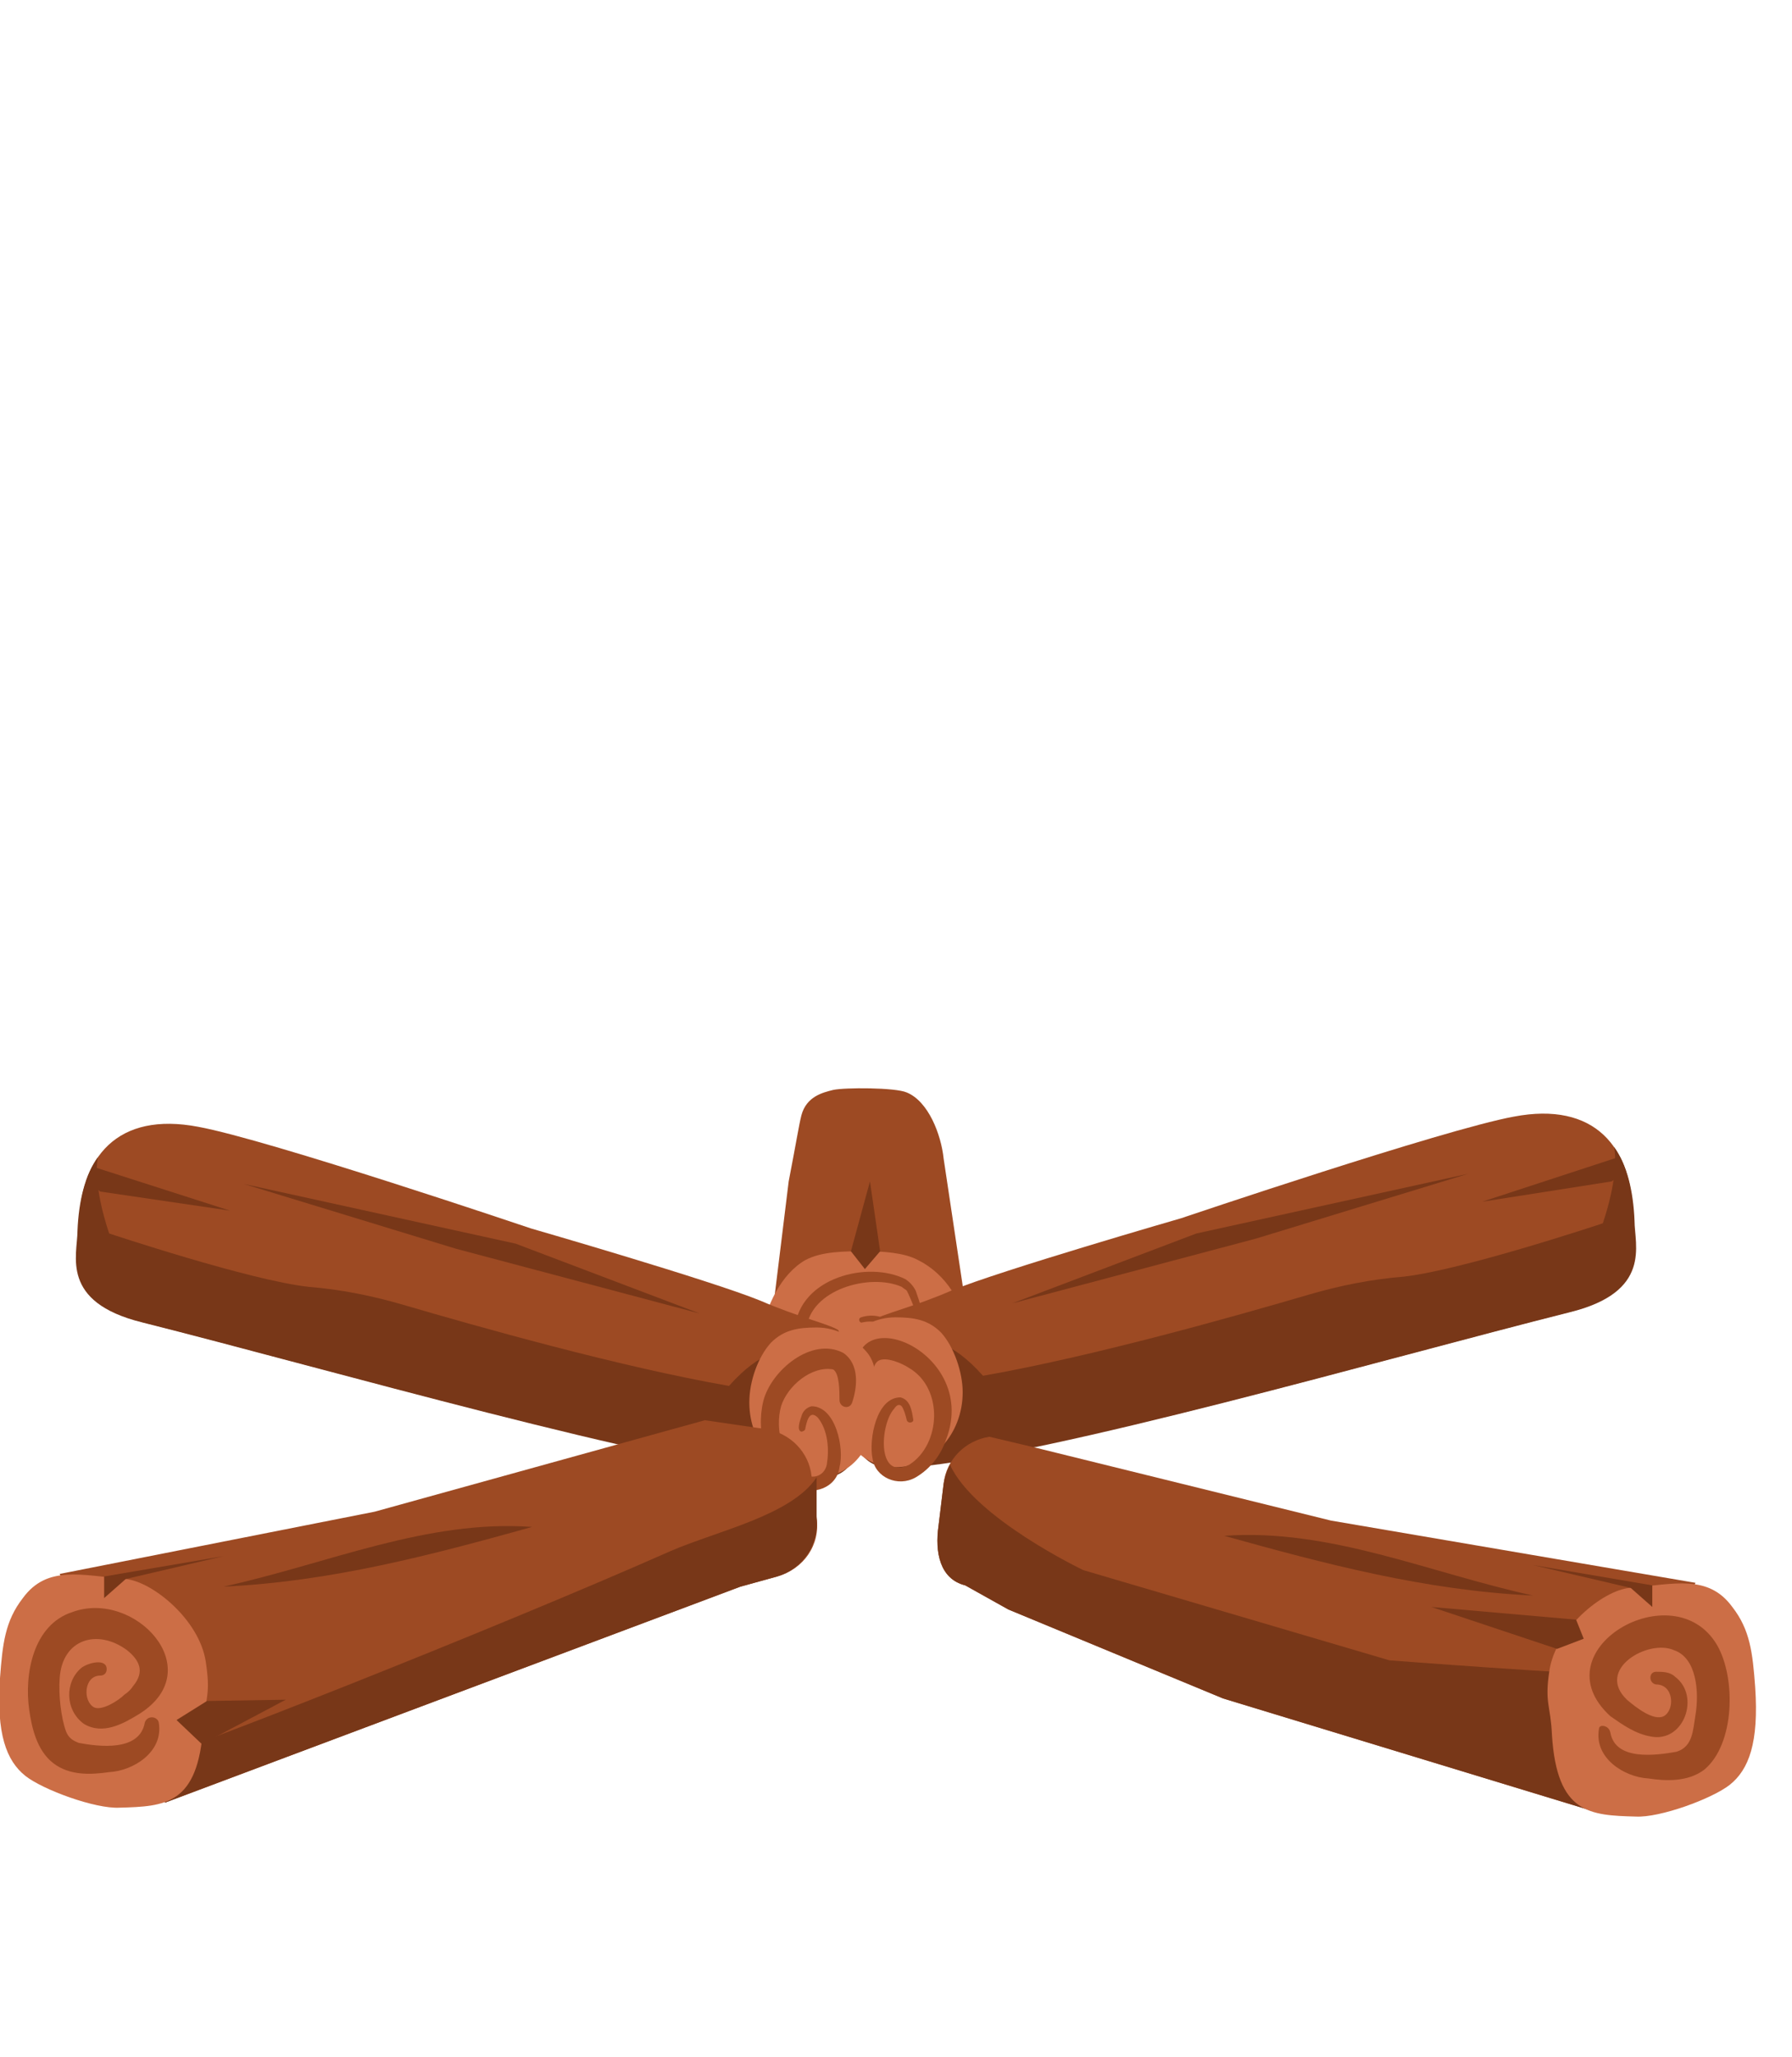 <?xml version="1.0" encoding="utf-8"?>
<!-- Generator: Adobe Illustrator 28.1.0, SVG Export Plug-In . SVG Version: 6.00 Build 0)  -->
<svg version="1.1" id="Layer_1" xmlns="http://www.w3.org/2000/svg" xmlns:xlink="http://www.w3.org/1999/xlink" x="0px" y="0px"
	 viewBox="0 0 141.1 161.9" style="enable-background:new 0 0 141.1 161.9;" xml:space="preserve">
<style type="text/css">
	.st0{fill:#352E2D;}
	.st1{fill:#9D4A23;}
	.st2{fill:#CC6E46;}
	.st3{fill:#783718;}
	.st4{clip-path:url(#SVGID_00000037679070859634975920000007012149877214122130_);fill:#783718;}
	.st5{clip-path:url(#SVGID_00000150789106376212012920000007338423347612989828_);fill:#783718;}
	.st6{fill:#F58134;}
	.st7{fill:#FFDA82;}
	.st8{opacity:5.000000e-02;fill:#FFE6AE;}
	.st9{opacity:0.12;fill:#FFE6AE;}
	.st10{clip-path:url(#SVGID_00000146460134089982619460000008366607222860446848_);fill:#783718;}
	.st11{clip-path:url(#SVGID_00000082366731230675644630000001467837946883157928_);fill:#783718;}
	.st12{clip-path:url(#SVGID_00000099647061308676268450000006970072082249825943_);fill:#783718;}
	.st13{clip-path:url(#SVGID_00000165202632469329530590000004821519374656584362_);fill:#783718;}
	.st14{clip-path:url(#SVGID_00000014603127100847736100000003741399725400012460_);fill:#783718;}
	.st15{clip-path:url(#SVGID_00000012441377330998259300000005687854269427883916_);fill:#783718;}
	.st16{clip-path:url(#SVGID_00000117635592090815132700000013612343276139537085_);fill:#783718;}
	.st17{clip-path:url(#SVGID_00000098917179048003331060000002794357644185732520_);fill:#783718;}
	.st18{clip-path:url(#SVGID_00000083783020678489171260000017227787405351704750_);fill:#783718;}
	.st19{clip-path:url(#SVGID_00000084505417268012142970000001482116958274787756_);fill:#783718;}
	.st20{clip-path:url(#SVGID_00000044868153542866155480000014211206246794391720_);fill:#783718;}
	.st21{clip-path:url(#SVGID_00000087407308178098818630000002072850851701596304_);fill:#783718;}
	.st22{clip-path:url(#SVGID_00000004515929488851132880000012903001045022544049_);fill:#783718;}
	.st23{clip-path:url(#SVGID_00000089552702327593576230000018399566342546956709_);fill:#783718;}
	.st24{opacity:0.7;fill:#352E2D;}
	.st25{clip-path:url(#SVGID_00000010286853928787709950000006846850940768530876_);fill:#783718;}
	.st26{clip-path:url(#SVGID_00000061458670795241054050000012816184102990573482_);fill:#783718;}
	.st27{clip-path:url(#SVGID_00000178184884590155830030000001597687712866706353_);fill:#783718;}
	.st28{clip-path:url(#SVGID_00000016068710850455689760000007751178266795232934_);fill:#783718;}
	.st29{clip-path:url(#SVGID_00000057139201752562418210000004401262395285000324_);fill:#783718;}
	.st30{clip-path:url(#SVGID_00000074420010398867084290000002726991359168611263_);fill:#783718;}
	.st31{clip-path:url(#SVGID_00000026157769154710689300000011268618824682749323_);fill:#783718;}
	.st32{clip-path:url(#SVGID_00000019661318333063527610000001132087511943529877_);fill:#783718;}
	.st33{opacity:0.26;fill:#FFE6AE;}
	.st34{clip-path:url(#SVGID_00000026877207702621365010000017895399229652056704_);fill:#783718;}
	.st35{clip-path:url(#SVGID_00000007404277397399455810000008895874393081306267_);fill:#783718;}
</style>
<g>
	<g>
		<g>
			<path class="st1" d="M76.4,105.2l-2.1-14c-0.2-1.9-1.2-4.5-2.9-5.2c-0.9-0.4-4.9-0.4-5.8-0.2c-0.8,0.2-2.1,0.5-2.5,2
				c-0.2,0.8-0.4,2.1-1,5.2L60,110.1L76.4,105.2z"/>
			<path class="st2" d="M76.3,105.2c0.7,4.6-2.9,8.9-8.2,8.9c-5.3,0-8.9-4.3-8.2-8.9c0.4-2.4,1.6-4.9,3.5-6c1.3-0.7,3.1-0.7,4.7-0.7
				c1.4,0,3.1,0.1,4.2,0.7C74.5,100.3,75.9,102.6,76.3,105.2z"/>
			<polygon class="st3" points="68.5,93 67,98.5 68.1,99.9 69.3,98.5 			"/>
			<g>
				<path class="st1" d="M73.1,107.4c-0.4-2-0.8-4-1.7-5.8c-0.1-0.1-0.3-0.2-0.4-0.3c-2.5-1.1-7.2,0.2-7.5,3.3
					c-0.1,2.7,0.3,6.2,2.3,8.1c1.1,1,3,0.4,3.8-1c1.4-1.9,2.1-8.4-1.7-7.6c-0.2,0.1-0.4-0.3-0.1-0.4c0.9-0.3,2-0.1,2.6,0.7
					c1.6,2.3,1.3,5.5-0.1,7.8c-0.9,1.7-3.5,2.7-5.1,1.2c-2.4-2.4-2.7-5.8-2.6-8.9c0.4-3.9,5.7-5.3,8.7-3.8c0.3,0.2,0.6,0.5,0.8,0.9
					c0.7,1.9,1,3.8,1.2,5.8C73.3,107.5,73.1,107.5,73.1,107.4L73.1,107.4z"/>
			</g>
		</g>
		<g>
			<path class="st1" d="M123.5,103.3c6.5-1.6,5.1-5.3,5.1-7.2c0-5.9-3.1-9.4-9.4-8.2c-5.5,1-26.2,8-26.2,8s-14.2,4.1-18.1,5.7
				c-3,1.3-5.3,1.8-6.1,2.3l-2.3,5.2c0.6,6,1.5,6.6,5.3,6.3C83,114.5,108.8,107,123.5,103.3z"/>
			<path class="st3" d="M127.1,90.3c0.4,2.4-0.9,6-0.9,6s-11.1,3.7-15.7,4.2c-2.5,0.2-5,0.7-7.4,1.4c-5.8,1.7-17.1,4.9-25.7,6.4
				c-5-5.6-7-0.8-9.9-1.1l-0.9,2c0.6,6,1.5,6.6,5.3,6.3c11.1-1,37-8.5,51.7-12.2c6.5-1.6,5.1-5.3,5.1-7.2
				C128.6,93.7,128.1,91.7,127.1,90.3z"/>
			<path class="st2" d="M75.8,109.6c0,3.3-2.4,5.9-5.3,5.9c-2.9,0-4.7-2.6-4.7-5.9c0-1.5-0.1-2.9,0.7-3.9c1-1.2,2.4-2,4-2
				c1.5,0,2.6,0.2,3.6,1.2C75.1,106,75.8,108,75.8,109.6z"/>
			<g>
				<path class="st1" d="M67.7,109.6c-2.2-8,9.6-3.6,6.8,3.7c-0.4,1.2-1.2,2.3-2.4,3c-1.4,0.8-3.2,0-3.4-1.5
					c-0.3-1.5,0.3-4.8,2.2-4.8c0.8,0.2,0.9,1.1,1,1.7c0.1,0.3-0.4,0.4-0.5,0.1c-0.1-0.4-0.2-0.8-0.4-1.1c-0.2-0.2-0.4-0.1-0.6,0.2
					c-1.1,1.2-1.4,5.7,1.2,4.4c2.5-1.6,2.7-6,0-7.6c-0.6-0.4-1.8-0.9-2.4-0.6c-0.6,0.3-0.6,1.7-0.5,2.4
					C68.8,110,67.9,110.2,67.7,109.6L67.7,109.6z"/>
			</g>
			<polygon class="st3" points="79.7,102.6 94.2,97.1 115.6,92.4 98.9,97.5 			"/>
			<g>
				<defs>
					<path id="SVGID_00000066498847546515124670000004657058864587845772_" d="M123.5,103.3c6.5-1.6,5.1-5.3,5.1-7.2
						c0-5.9-3.1-9.4-9.4-8.2c-5.5,1-26.2,8-26.2,8s-14.2,4.1-18.1,5.7c-3,1.3-5.3,1.8-6.1,2.3l-2.3,5.2c0.6,6,1.5,6.6,5.3,6.3
						C83,114.5,108.8,107,123.5,103.3z"/>
				</defs>
				<clipPath id="SVGID_00000075847886834919998510000006508830482925065865_">
					<use xlink:href="#SVGID_00000066498847546515124670000004657058864587845772_"  style="overflow:visible;"/>
				</clipPath>
				<polygon style="clip-path:url(#SVGID_00000075847886834919998510000006508830482925065865_);fill:#783718;" points="127.4,91.1 
					116.7,94.6 126.9,93 131.7,89.6 				"/>
			</g>
		</g>
		<g>
			<path class="st1" d="M11.3,104.1c-6.5-1.6-5.1-5.3-5.1-7.2c0-5.9,3.1-9.4,9.4-8.2c5.5,1,26.2,8,26.2,8s14.2,4.1,18.1,5.7
				c3,1.3,5.3,1.8,6.1,2.3l2.3,5.2c-0.6,6-1.5,6.6-5.3,6.3C51.9,115.3,26,107.8,11.3,104.1z"/>
			<path class="st3" d="M7.7,91.1c-0.4,2.4,0.9,6,0.9,6s11.1,3.7,15.7,4.2c2.5,0.2,5,0.7,7.4,1.4c5.8,1.7,17.1,4.9,25.7,6.4
				c5-5.6,7-0.8,9.9-1.1l0.9,2c-0.6,6-1.5,6.6-5.3,6.3c-11.1-1-37-8.5-51.7-12.2c-6.5-1.6-5.1-5.3-5.1-7.2
				C6.2,94.5,6.7,92.5,7.7,91.1z"/>
			<path class="st2" d="M59,110.4c0,3.3,2.4,5.9,5.3,5.9c2.9,0,4.7-2.6,4.7-5.9c0-1.5,0.1-2.9-0.7-3.9c-1-1.2-2.4-2-4-2
				c-1.5,0-2.6,0.2-3.6,1.2C59.7,106.8,59,108.7,59,110.4z"/>
			<g>
				<path class="st1" d="M66.1,110.2c0-0.7,0-2.1-0.5-2.4c-1.7-0.3-3.6,1.3-4.1,2.9c-0.5,1.8,0.1,4.3,1.7,5.3
					c0.8,0.5,1.7,0.2,1.9-0.7c0.2-1.2,0.1-2.7-0.7-3.7c-0.7-0.7-0.9,0.4-1,0.9c0,0.1-0.2,0.2-0.3,0.2c-0.4-0.1-0.1-0.9,0-1.2
					c0.1-0.4,0.4-0.7,0.8-0.8c1.9,0,2.6,3.3,2.2,4.8c-0.2,1.6-2.1,2.3-3.4,1.5c-2.4-1.3-3.2-4.2-2.6-6.7c0.6-2.4,3.8-5.1,6.3-3.8
					c1.3,0.9,1.1,2.7,0.7,3.9C66.9,111,66.1,110.8,66.1,110.2L66.1,110.2z"/>
			</g>
			<polygon class="st3" points="55.1,103.4 40.6,97.9 19.2,93.2 35.9,98.3 			"/>
			<g>
				<defs>
					<path id="SVGID_00000127004417541168470230000011739938367541392538_" d="M11.3,104.1c-6.5-1.6-5.1-5.3-5.1-7.2
						c0-5.9,3.1-9.4,9.4-8.2c5.5,1,26.2,8,26.2,8s14.2,4.1,18.1,5.7c3,1.3,5.3,1.8,6.1,2.3l2.3,5.2c-0.6,6-1.5,6.6-5.3,6.3
						C51.9,115.3,26,107.8,11.3,104.1z"/>
				</defs>
				<clipPath id="SVGID_00000100364618465985491280000001299789776535092657_">
					<use xlink:href="#SVGID_00000127004417541168470230000011739938367541392538_"  style="overflow:visible;"/>
				</clipPath>
				<polygon style="clip-path:url(#SVGID_00000100364618465985491280000001299789776535092657_);fill:#783718;" points="7.5,91.9 
					18.1,95.3 7.9,93.8 3.1,90.3 				"/>
			</g>
		</g>
		<g>
			<path class="st1" d="M4.7,123.9l24.8-4.9l26-7.2l4.8,0.7c1.9,0.3,3.4,1.8,3.6,3.7l0.4,3.3c0.3,2.1-1,4-3.1,4.6l-2.9,0.8l-45.3,17
				L4.7,123.9z"/>
			<path class="st3" d="M64.3,116.3c-2,3-7.8,4.2-11.5,5.8c-14,6.2-39.9,16.4-41.3,16.5l1.5,3.3l45.3-17l2.9-0.8
				c2-0.6,3.3-2.5,3.1-4.6L64.3,116.3z"/>
			<path class="st3" d="M17.6,124.9c8.5-0.4,16.4-2.5,24.3-4.7C33.6,119.6,25.8,123.1,17.6,124.9z"/>
			<path class="st2" d="M16,135.9c-0.4,6.2-3,6.3-6.6,6.4c-1.9,0.1-6-1.4-7.4-2.5c-1.5-1.2-2.3-3.3-2-7.7c0.2-2.7,0.4-4.5,1.8-6.3
				c1.9-2.6,4.6-1.8,8.1-1.5c2.1,0.2,5.8,3.2,6.3,6.5C16.6,133.4,16.2,133.5,16,135.9z"/>
			<g>
				<path class="st1" d="M12.5,135.6c0.4,2.3-2,3.8-3.9,3.9c-1.4,0.2-3.1,0.3-4.4-0.7c-1.3-1-1.7-2.8-1.9-4.2
					c-0.4-2.8,0.3-6.7,3.4-7.7c4.9-1.8,10.8,4.5,5.3,8c-1.3,0.8-2.9,1.7-4.4,0.8c-1.5-1.1-1.5-3.3-0.2-4.4c0.5-0.4,2-0.8,2,0.1
					c0,0.3-0.2,0.5-0.5,0.5c-1.3,0-1.4,2-0.5,2.5c0.6,0.3,1.9-0.5,2.4-1c0.3-0.2,0.5-0.4,0.7-0.7c0.9-1.1,0.5-2-0.5-2.8
					c-2.3-1.7-5.1-0.9-5.3,2.2c-0.1,1.3,0.1,3.1,0.5,4.2c0.2,0.5,0.5,0.7,1,0.9c1.6,0.3,4.8,0.7,5.2-1.6
					C11.6,135,12.4,135.1,12.5,135.6L12.5,135.6z"/>
			</g>
			<g>
				<defs>
					<path id="SVGID_00000099636772147618430000000005459141767401357700_" d="M16,135.9c-0.4,6.2-3,6.3-6.6,6.4
						c-1.9,0.1-6-1.4-7.4-2.5c-1.5-1.2-2.3-3.3-2-7.7c0.2-2.7,0.4-4.5,1.8-6.3c1.9-2.6,4.6-1.8,8.1-1.5c2.1,0.2,5.8,3.2,6.3,6.5
						C16.6,133.4,16.2,133.5,16,135.9z"/>
				</defs>
				<clipPath id="SVGID_00000080886908436843767550000009617006919620500406_">
					<use xlink:href="#SVGID_00000099636772147618430000000005459141767401357700_"  style="overflow:visible;"/>
				</clipPath>
			</g>
			<polygon class="st3" points="17.6,122.5 8.2,124.1 8.2,125.8 9.9,124.3 			"/>
			<polygon class="st3" points="15.9,137.3 13.9,135.4 16.3,133.9 22.5,133.8 			"/>
		</g>
		<g>
			<path class="st1" d="M133.5,124.6l-28.7-4.9L81.7,114l-3.8-0.9c-1.9,0.3-3.4,1.8-3.6,3.7l-0.4,3.3c-0.3,2.1,0.1,4.2,2.1,4.7
				l3.4,1.9l16.9,7l28.9,8.8L133.5,124.6z"/>
			<path class="st3" d="M109.4,130.7l-24.1-7.1c0,0-8.6-4.1-10.5-8.3c-0.2,0.4-0.4,0.9-0.5,1.5l-0.4,3.3c-0.3,2.1,0.1,4.2,2.1,4.7
				l3.4,1.9l16.9,7l28.9,8.8l5.1-10.5C123.6,131.8,109.4,130.7,109.4,130.7z"/>
			<path class="st3" d="M120.7,125.6c-8.5-0.4-16.4-2.5-24.3-4.7C104.7,120.3,112.5,123.8,120.7,125.6z"/>
			<path class="st2" d="M122.2,136.6c0.4,6.2,3,6.3,6.6,6.4c1.9,0.1,6-1.4,7.4-2.5c1.5-1.2,2.3-3.3,2-7.7c-0.2-2.7-0.4-4.5-1.8-6.3
				c-1.9-2.6-4.6-1.8-8.1-1.5c-2.1,0.2-5.8,3.2-6.3,6.5C121.6,134.1,122.1,134.2,122.2,136.6z"/>
			<g>
				<path class="st1" d="M126.8,136.4c0.4,2.2,3.5,1.8,5.2,1.5c1.3-0.4,1.3-1.7,1.5-2.9c0.3-1.8,0.1-4.5-1.7-5.1
					c-2-0.9-6.2,1.5-3.7,3.9c0.7,0.6,2.1,1.7,2.9,1.3c0.9-0.5,0.8-2.5-0.6-2.5c-0.6-0.1-0.6-1,0-1c0.5,0,1.1,0,1.5,0.4
					c2,1.5,0.7,5.2-1.9,4.7c-1.2-0.2-2.2-0.9-3.2-1.6c-5.7-5.2,5-11.4,8.4-5.6c1.5,2.6,1.4,7.8-1,9.8c-1.3,1-3.1,0.9-4.4,0.7
					c-1.9-0.1-4.3-1.6-3.9-3.9C125.9,135.7,126.7,135.8,126.8,136.4L126.8,136.4z"/>
			</g>
			<g>
				<defs>
					<path id="SVGID_00000099623129686589720060000010950443344274138544_" d="M122.2,136.6c0.4,6.2,3,6.3,6.6,6.4
						c1.9,0.1,6-1.4,7.4-2.5c1.5-1.2,2.3-3.3,2-7.7c-0.2-2.7-0.4-4.5-1.8-6.3c-1.9-2.6-4.6-1.8-8.1-1.5c-2.1,0.2-5.8,3.2-6.3,6.5
						C121.6,134.1,122.1,134.2,122.2,136.6z"/>
				</defs>
				<clipPath id="SVGID_00000101792233494108764410000017874932218782316980_">
					<use xlink:href="#SVGID_00000099623129686589720060000010950443344274138544_"  style="overflow:visible;"/>
				</clipPath>
			</g>
			<polygon class="st3" points="120.7,123.2 130.1,124.8 130.1,126.5 128.4,125 			"/>
			<polygon class="st3" points="122.6,129.8 124.7,129 124.1,127.5 112.7,126.5 			"/>
		</g>
	</g>
</g>
</svg>
